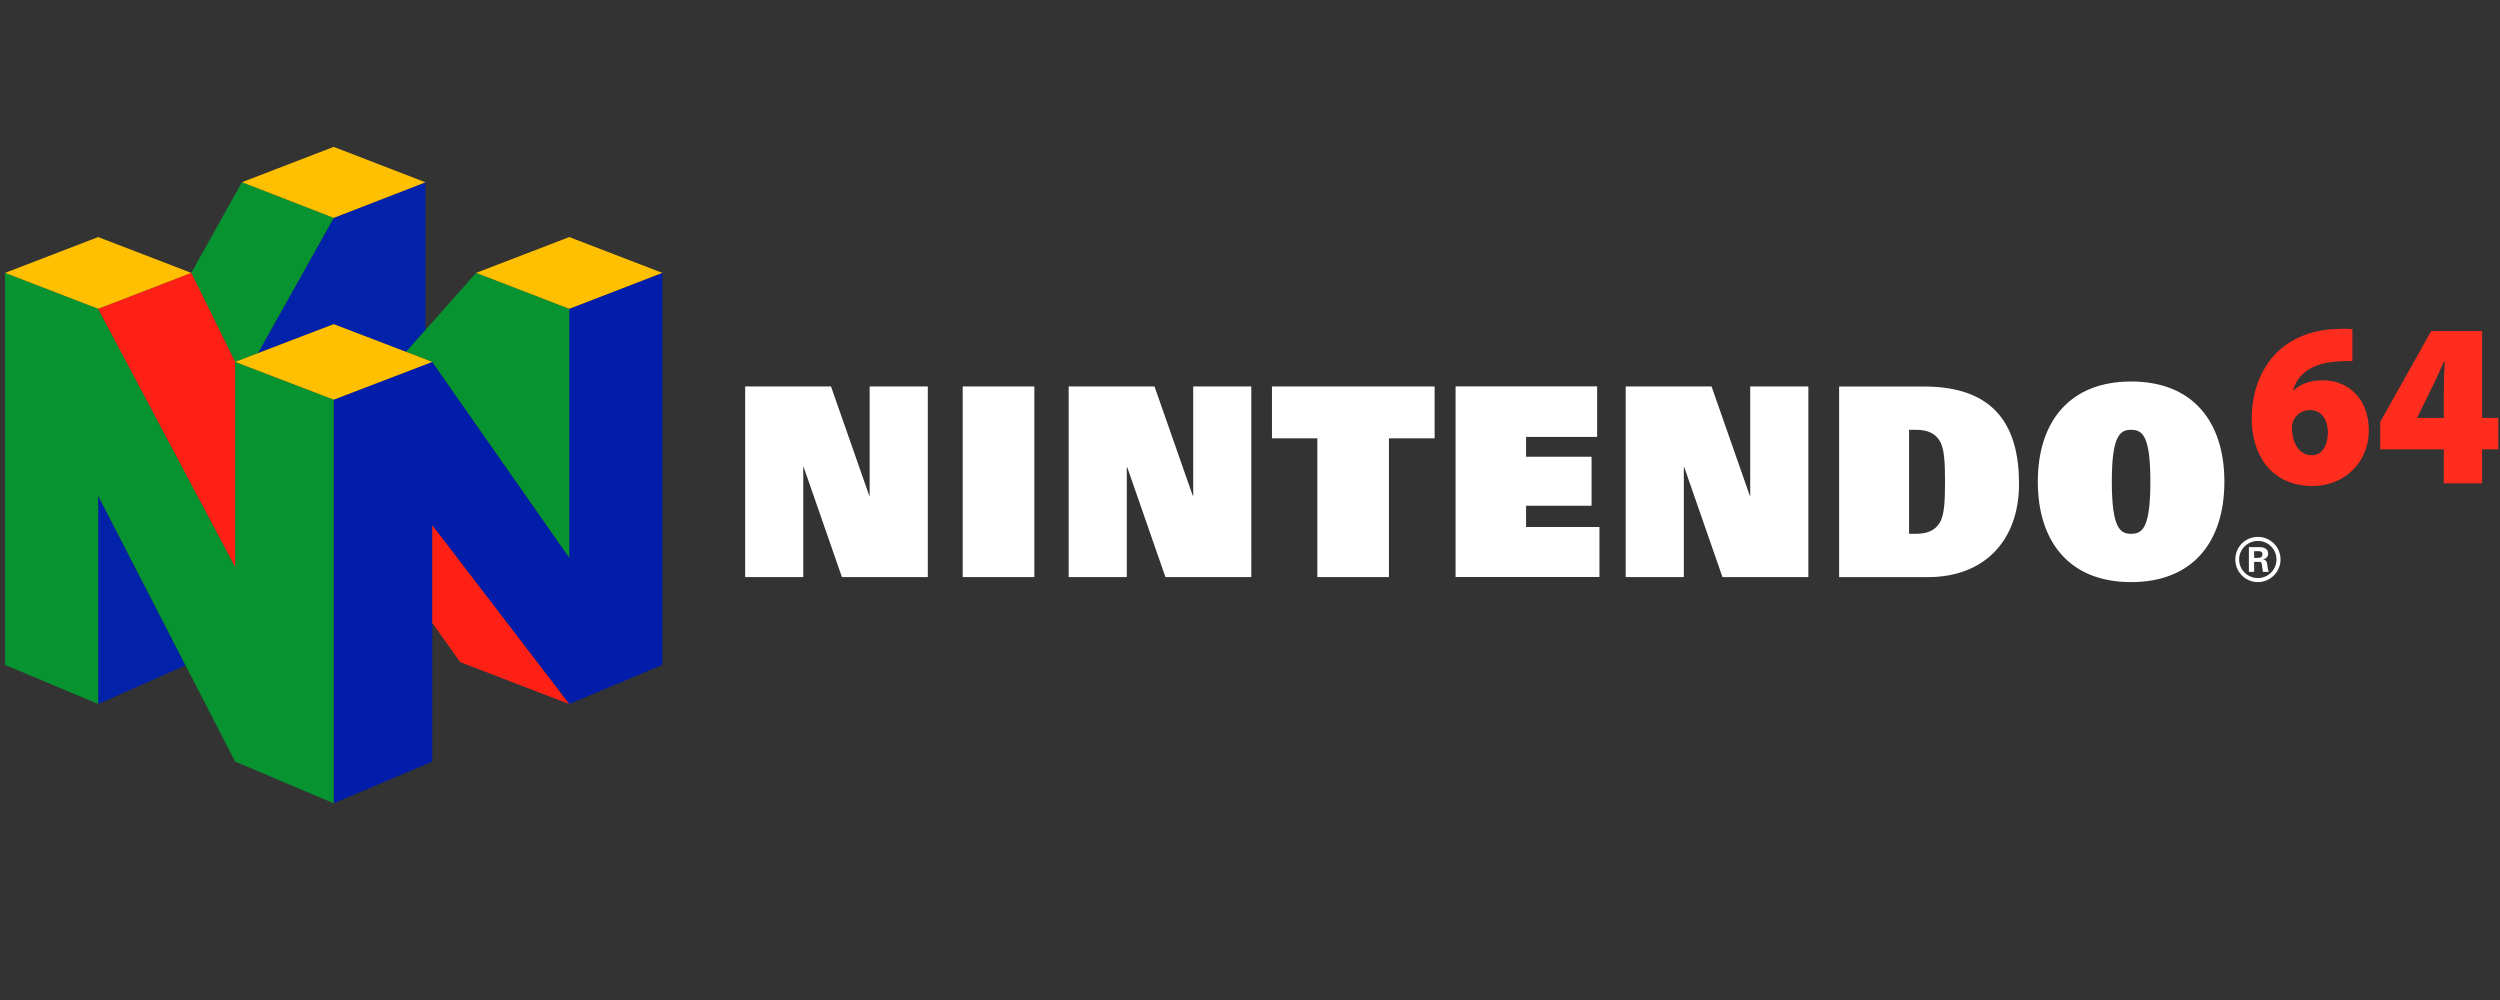 <?xml version="1.0" encoding="UTF-8" standalone="no"?>
<svg
   xmlns:dc="http://purl.org/dc/elements/1.1/"
   xmlns:cc="http://creativecommons.org/ns#"
   xmlns:rdf="http://www.w3.org/1999/02/22-rdf-syntax-ns#"
   xmlns:svg="http://www.w3.org/2000/svg"
   xmlns="http://www.w3.org/2000/svg"
   xmlns:sodipodi="http://sodipodi.sourceforge.net/DTD/sodipodi-0.dtd"
   xmlns:inkscape="http://www.inkscape.org/namespaces/inkscape"
   width="500"
   height="200"
   viewBox="0 0 500 200"
   version="1.1"
   id="svg81"
   sodipodi:docname="n64.svg"
   inkscape:version="0.92.5 (2060ec1f9f, 2020-04-08)">
  <rect x="0" y="0" width="500" height="200" fill="#333333" stroke="none"/>
  <defs
     id="defs85" />
  <sodipodi:namedview
     pagecolor="#ffffff"
     bordercolor="#666666"
     borderopacity="1"
     objecttolerance="10"
     gridtolerance="10"
     guidetolerance="10"
     inkscape:pageopacity="0"
     inkscape:pageshadow="2"
     inkscape:window-width="1366"
     inkscape:window-height="743"
     id="namedview83"
     showgrid="false"
     inkscape:pagecheckerboard="true"
     inkscape:zoom="0.99072511"
     inkscape:cx="321.7617"
     inkscape:cy="39.014516"
     inkscape:window-x="0"
     inkscape:window-y="0"
     inkscape:window-maximized="1"
     inkscape:current-layer="svg81" />
  <title
     id="title56">mainlogo</title>
  <g
     id="Page-1"
     style="fill:none;fill-rule:evenodd;stroke:none;stroke-width:1"
     transform="matrix(1.023,0,0,1.023,1.009,29.376)">
    <g
       id="mainlogo"
       style="fill-rule:nonzero">
      <path
         d="m 163.625,84.105 h 16.764 V 46.853 H 169.046 v 21.361 h -0.097 l -7.479,-21.361 h -16.763 v 37.252 h 11.336 V 62.602 h 0.102 z m 63.245,0 h 16.765 V 46.853 H 232.298 v 21.361 h -0.102 L 224.717,46.853 H 207.954 v 37.252 h 11.341 V 62.602 h 0.099 z m 108.904,0 h 16.767 V 46.853 h -11.34 v 21.361 h -0.101 l -7.478,-21.361 h -16.765 v 37.252 h 11.337 V 62.602 h 0.1 z M 187.238,46.853 h 13.982 v 37.252 h -13.982 z m 69.338,10.119 h -8.886 V 46.853 h 31.78 v 10.119 h -8.916 v 27.132 h -13.978 z m 27.023,-10.129 h 27.654 v 9.852 h -13.891 v 3.896 h 12.79 v 9.55 h -12.79 v 4.18 h 14.333 v 9.772 h -28.096 z"
         id="Shape"
         inkscape:connector-curvature="0"
         style="fill:#7b7692" />
      <g
         id="Group-58">
        <polygon
           id="Path"
           points="78.399,40.072 82.188,35.82 82.188,6.927 64.252,13.882 49.43,40.335 64.252,34.655 "
           style="fill:#0222a9" />
        <polygon
           id="polygon60"
           points="110.299,31.655 128.504,24.635 128.504,101.275 110.299,108.921 83.528,73.982 83.528,120.176 64.252,128.33 64.252,49.423 83.528,42.04 110.299,80.304 "
           style="fill:#011da9" />
        <polygon
           id="polygon62"
           points="18.204,108.921 35.284,101.359 18.204,68.199 "
           style="fill:#0222a9" />
        <path
           d="M 36.409,24.635 44.977,42.038 49.43,40.335 64.252,13.882 46.314,6.907 Z m 41.99,15.438 13.701,-15.438 18.199,7.021 v 48.649 L 83.528,42.04 Z"
           id="path64"
           inkscape:connector-curvature="0"
           style="fill:#069330" />
        <polygon
           id="polygon66"
           points="64.252,49.423 44.977,42.038 44.977,82.097 18.204,31.655 7.7566371e-13,24.635 7.7566371e-13,101.275 18.204,108.921 18.204,68.199 44.977,120.176 64.252,128.33 "
           style="fill:#069330" />
        <path
           d="m 44.977,42.038 v 40.058 L 18.204,31.655 36.409,24.635 Z M 110.299,108.921 83.528,73.982 v 19.089 l 5.467,7.669 z"
           id="path68"
           inkscape:connector-curvature="0"
           style="fill:#fe2015" />
        <path
           d="m 83.528,42.038 -19.276,7.384 -19.275,-7.384 19.275,-7.383 z m 8.565,-17.404 18.206,-7.003 18.204,7.003 -18.204,7.021 z M 0,24.635 18.204,17.631 36.409,24.635 18.204,31.655 Z M 82.188,6.927 64.252,0 46.314,6.907 64.252,13.882 Z"
           id="path70"
           inkscape:connector-curvature="0"
           style="fill:#ffc001" />
      </g>
      <path
         d="m 358.568,46.847 h 16.562 c 14.142,0 18.609,8.002 18.609,19.027 0,11.258 -6.932,18.237 -17.771,18.237 H 358.569 V 46.847 Z m 13.677,28.797 h 1.349 c 2.28,0 3.769,-0.698 4.652,-2.187 0.93,-1.535 1.023,-4.373 1.023,-8.002 0,-3.582 -0.093,-6.42 -1.023,-7.955 -0.883,-1.489 -2.373,-2.187 -4.652,-2.187 h -1.349 z m 43.405,-29.774 c 12.189,0 18.237,8.002 18.237,19.586 0,11.63 -6.048,19.632 -18.237,19.632 -12.142,0 -18.237,-8.002 -18.237,-19.632 0,-11.584 6.095,-19.586 18.237,-19.586 z m 0,29.774 c 2.187,0 3.768,-1.07 3.768,-10.188 0,-8.886 -1.488,-10.142 -3.768,-10.142 -2.233,0 -3.768,1.256 -3.768,10.142 4.7e-4,9.118 1.629,10.188 3.768,10.188 z m 24.796,0.605 c -2.466,0 -4.42,1.954 -4.42,4.42 0,2.419 1.954,4.42 4.42,4.42 2.419,0 4.42,-2 4.42,-4.42 0,-2.466 -2,-4.42 -4.42,-4.42 z m 0,8.048 c -2.046,0 -3.675,-1.628 -3.675,-3.629 0,-2 1.628,-3.629 3.675,-3.629 2,0 3.629,1.628 3.629,3.629 0,2 -1.628,3.629 -3.629,3.629 z"
         id="path73"
         inkscape:connector-curvature="0"
         style="fill:#ffffff" />
      <path
         d="m 439.703,83.088 h -1.023 v -4.838 h 2.047 c 0.837,0 1.721,0.28 1.721,1.256 0,0.605 -0.418,1.023 -1.023,1.163 0.79,0.093 0.79,0.605 0.883,1.256 0.047,0.326 0.093,0.884 0.28,1.163 h -1.163 c -0.093,-0.419 -0.14,-0.884 -0.186,-1.303 0,-0.28 -0.093,-0.651 -0.419,-0.651 h -1.117 z m 0,-2.745 h 0.884 c 0.465,0 0.745,-0.233 0.745,-0.698 0,-0.418 -0.28,-0.605 -0.745,-0.605 h -0.884 z m -276.078,3.762 h 16.764 V 46.853 H 169.046 v 21.361 h -0.097 l -7.479,-21.361 h -16.763 v 37.252 h 11.336 V 62.602 h 0.102 z m 63.245,0 h 16.765 V 46.853 H 232.298 v 21.361 h -0.102 L 224.717,46.853 H 207.954 v 37.252 h 11.341 V 62.602 h 0.099 z m 108.904,0 h 16.767 V 46.853 h -11.34 v 21.361 h -0.101 l -7.478,-21.361 h -16.765 v 37.252 h 11.337 V 62.602 h 0.1 z M 187.238,46.853 h 13.982 v 37.252 h -13.982 z m 69.338,10.119 h -8.886 V 46.853 h 31.78 v 10.119 h -8.916 v 27.132 h -13.978 z m 27.023,-10.129 h 27.654 v 9.852 h -13.891 v 3.896 h 12.79 v 9.55 h -12.79 v 4.18 h 14.333 v 9.772 h -28.096 z"
         id="path75"
         inkscape:connector-curvature="0"
         style="fill:#ffffff" />
      <path
         d="m 458.916,41.916 c -0.744,-0.093 -1.489,-0.047 -2.466,0 -5.908,0.279 -8.281,2.791 -9.119,5.629 h 0.14 c 1.488,-1.303 3.303,-1.907 5.722,-1.907 4.699,0 8.932,3.396 8.932,9.816 0,6.095 -4.652,10.84 -10.98,10.84 -8.281,0 -11.91,-6.327 -11.91,-13.119 0,-5.536 1.954,-10.188 5.164,-13.212 3.071,-2.838 7.025,-4.28 11.863,-4.373 1.256,-0.093 2.047,0 2.652,0.047 v 6.28 h 4.6e-4 z m -7.862,18.376 c 1.908,0 3.071,-1.954 3.071,-4.466 0,-2.093 -0.977,-4.373 -3.536,-4.373 -1.581,0 -2.791,0.977 -3.257,2.187 -0.186,0.372 -0.233,0.883 -0.233,1.768 0.14,2.373 1.303,4.885 3.908,4.885 z m 25.727,5.49 V 59.129 H 464.36 V 53.779 L 474.315,36.007 h 9.956 v 16.981 h 3.163 v 6.141 h -3.163 v 6.653 z m 0,-12.794 v -5.117 c 0,-1.907 0.093,-3.861 0.186,-5.955 h -0.14 c -0.93,2.047 -1.721,3.954 -2.791,6.001 l -2.419,4.978 -0.046,0.093 z"
         id="path77"
         inkscape:connector-curvature="0"
         style="fill:#ff2d1e" />
    </g>
  </g>
</svg>
